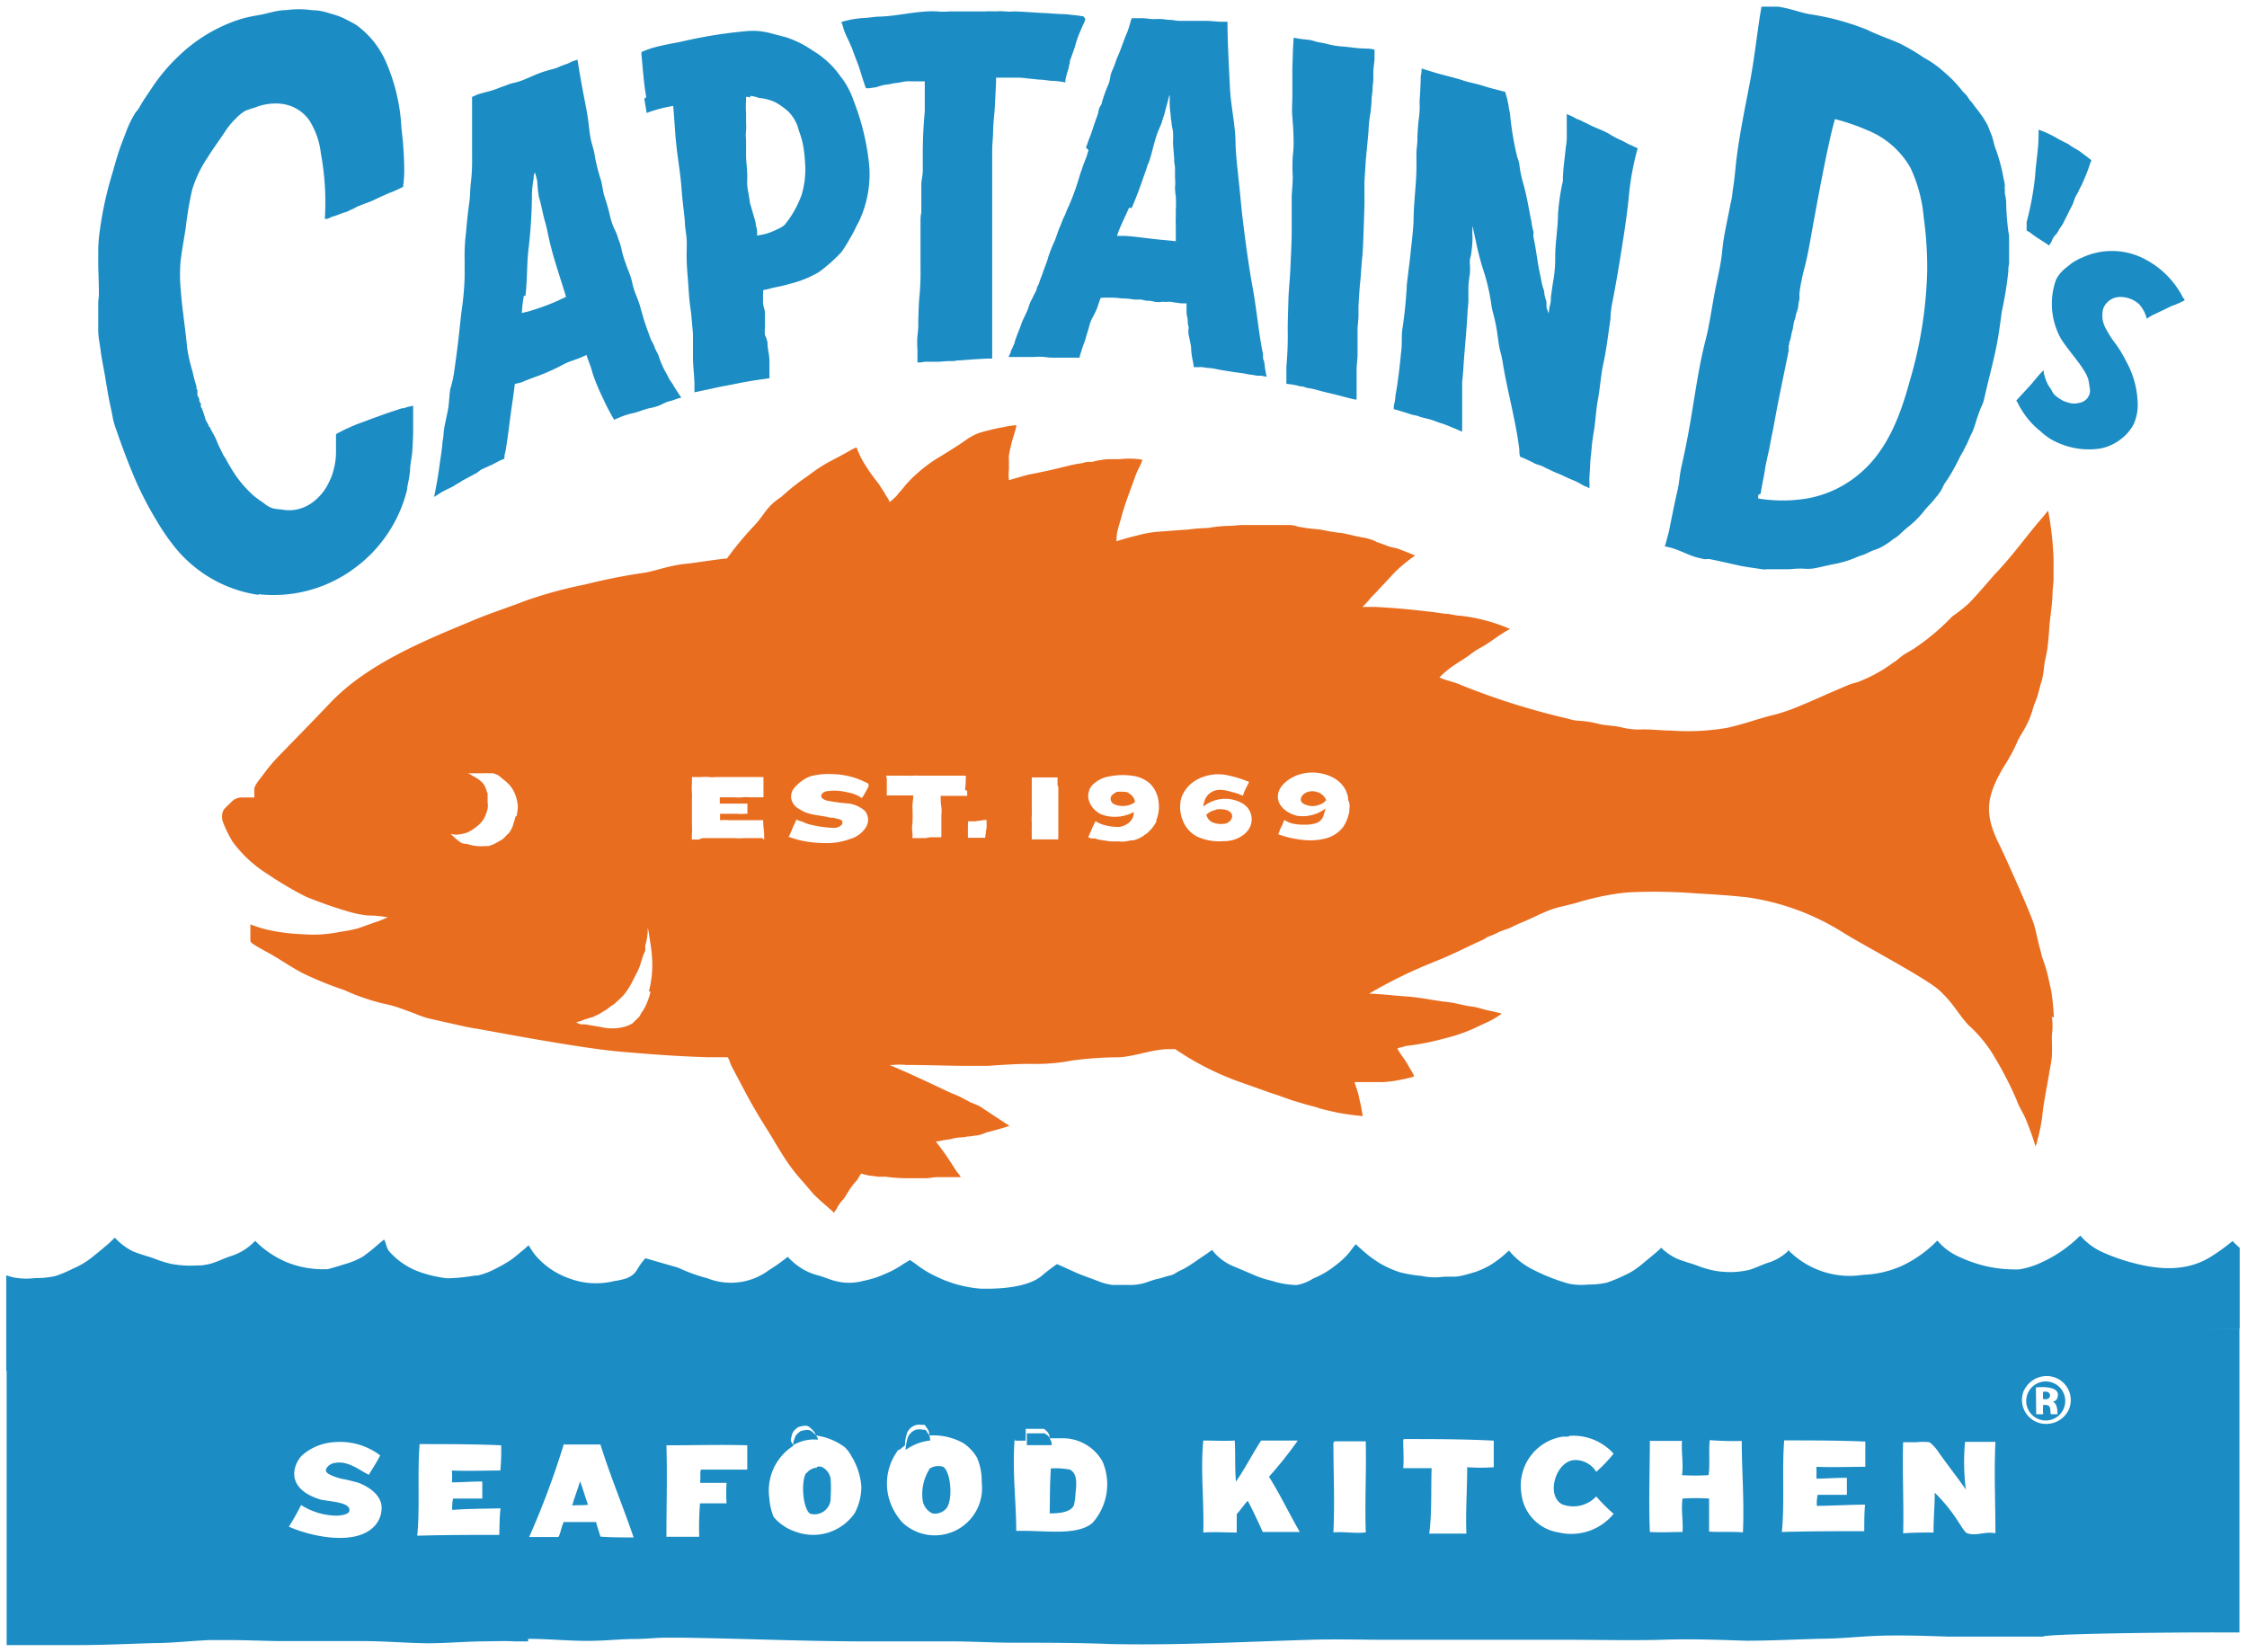 <svg id="Layer_1" data-name="Layer 1" xmlns="http://www.w3.org/2000/svg" xmlns:xlink="http://www.w3.org/1999/xlink" viewBox="0 0 169.26 124.42"><defs><style>.cls-1{fill:none;}.cls-2{fill:#e86d1f;}.cls-3{fill:#1b8cc4;}.cls-4{clip-path:url(#clip-path);}</style><clipPath id="clip-path"><polygon class="cls-1" points="7.4 0.5 7.4 116.25 164.55 119.41 164.55 0.5 7.4 0.5"/></clipPath></defs><title>Captain D&amp;apos;s Seafood Kitchen</title><path class="cls-2" d="M154.71,76.67a14.91,14.91,0,0,0-.14-1.64c-.06-.54-.19-.94-.28-1.41a11,11,0,0,0-.44-1.46c-.08-.23-.12-.48-.19-.72-.14-.46-.31-1.4-.46-1.85-.33-1-2.12-5-2.58-5.93-1.11-2.23-1.12-3.54.38-6a12.23,12.23,0,0,0,1-1.88c.14-.3.54-.89.73-1.32a5.5,5.5,0,0,0,.38-1c.11-.41.3-.77.41-1.18s.19-.74.31-1.11A8.81,8.81,0,0,0,154,50c.08-.43.19-.84.24-1.27s.09-.87.12-1.3c.05-.89.22-1.75.25-2.64,0-.42.08-.84.08-1.26V42.18a23.94,23.94,0,0,0-.41-3.71c-.07.07-.4.49-.46.55-1.21,1.39-2.14,2.75-3.49,4.17-.46.49-.9,1.07-2,2.24a12.13,12.13,0,0,1-1.27,1,17,17,0,0,1-2.95,2.47l-.68.4c-.29.19-.53.46-.84.63a11,11,0,0,1-2.74,1.48,4,4,0,0,0-.65.2l-1.26.54c-.73.32-1.45.65-2.19.95a14.47,14.47,0,0,1-2.09.74c-1.08.25-2.13.65-3.21.9l-.26.07a17.43,17.43,0,0,1-4.33.22c-.75,0-1.5-.11-2.25-.08a5.52,5.52,0,0,1-1.47-.16c-.52-.13-1.07-.13-1.59-.23a8.09,8.09,0,0,0-1.64-.27,2.8,2.8,0,0,1-.78-.15,54.19,54.19,0,0,1-8.08-2.54c-.52-.24-1.1-.33-1.62-.57a6.86,6.86,0,0,1,.9-.78c.45-.32.93-.59,1.38-.92a5.7,5.7,0,0,1,.87-.57c.76-.42,1.42-1,2.17-1.38a13,13,0,0,0-3.76-1c-.34,0-.64-.12-1-.14s-.74-.1-1-.13c-1.53-.18-2.79-.31-4.36-.39h-1a7.41,7.41,0,0,0,.54-.58c.16-.21.37-.39.55-.59l1.38-1.48a12.16,12.16,0,0,1,1.5-1.23l-1.14-.45a2.76,2.76,0,0,0-.55-.15,2.8,2.8,0,0,1-.53-.17l-.58-.21c-.09,0-.18-.09-.28-.13l-.25-.09a3.67,3.67,0,0,0-.64-.16c-.49-.07-1.19-.28-1.6-.33a13.15,13.15,0,0,1-1.31-.21c-.44-.1-1-.1-1.41-.18L98,39.71a2.38,2.38,0,0,1-.39-.09,1.94,1.94,0,0,0-.44-.07h-3.6c-.34,0-.69.07-1,.06a10.49,10.49,0,0,0-1.57.16,14.38,14.38,0,0,0-1.6.13c-.2,0-2.07.15-2.27.16a8.69,8.69,0,0,0-1.48.28c-.52.12-1,.26-1.55.43a3.72,3.72,0,0,1,.07-.75c.09-.37.21-.74.31-1.11.27-1,.65-1.94,1-2.92.18-.57.38-.79.58-1.35l-.25-.05a6.46,6.46,0,0,0-1.47,0h-.65a3.29,3.29,0,0,0-.79.07,3.67,3.67,0,0,0-.61.13H82c-.23,0-.45.11-.68.13a5.6,5.6,0,0,0-.68.13L79,35.44l-1,.21a8.68,8.68,0,0,0-1,.23l-1,.29a4,4,0,0,1,0-.84v-.57a4,4,0,0,1,0-.46,11.26,11.26,0,0,1,.39-1.58c.06-.2.14-.48.18-.69a6.08,6.08,0,0,0-1,.15,10.22,10.22,0,0,0-1.14.25,6.51,6.51,0,0,0-.8.23,5.08,5.08,0,0,0-.71.37c-.46.33-.73.51-1.21.81l-.85.53a10.19,10.19,0,0,0-1.69,1.22,8.72,8.72,0,0,0-1,1c-.09.12-.27.34-.43.51s-.15.21-.25.3-.25.24-.47.42h0a2.39,2.39,0,0,0-.12-.24c-.08-.14-.18-.26-.25-.41s-.25-.38-.36-.57-.34-.44-.49-.66a11.7,11.7,0,0,1-.68-1,6.3,6.3,0,0,1-.42-.8l-.19-.44a4.88,4.88,0,0,0-.67.35c-.55.31-.91.48-1.51.81a12.45,12.45,0,0,0-1.49,1,17.17,17.17,0,0,0-2,1.58c-1.22.8-1.22,1.36-2.22,2.36a24.78,24.78,0,0,0-1.86,2.27c-.34,0-2.63.36-3,.39-1.31.11-2.47.58-3.27.69a44.48,44.48,0,0,0-4.43.88,33,33,0,0,0-4.44,1.21c-1.42.55-2.86,1-4.26,1.61-3.51,1.45-7.74,3.21-10.46,6.07-1.28,1.35-2.57,2.66-3.87,4a12.19,12.19,0,0,0-1.12,1.32c-.17.23-.36.46-.53.7a2.43,2.43,0,0,0-.15.25,1,1,0,0,0-.07.2.81.81,0,0,0,0,.16,1.4,1.4,0,0,0,0,.25v.27h-1.1a2.18,2.18,0,0,0-.44.17c-.08.05-.57.54-.67.64a.74.74,0,0,0-.21.45,1.8,1.8,0,0,0,0,.41,1.58,1.58,0,0,0,.07.22,9.09,9.09,0,0,0,.71,1.44,9.46,9.46,0,0,0,2.62,2.43,25.75,25.75,0,0,0,2.92,1.72,32.75,32.75,0,0,0,3.16,1.11,8.63,8.63,0,0,0,1.48.3,8.35,8.35,0,0,1,1.4.12h.13a6.42,6.42,0,0,1-1,.4L27,69.92a10.57,10.57,0,0,1-1.37.27,9.72,9.72,0,0,1-2.84.18A14.27,14.27,0,0,1,20,70a10.11,10.11,0,0,1-1.14-.37V70a.7.7,0,0,0,0,.1v.38a.64.64,0,0,0,0,.1.5.5,0,0,0,0,.08v.06l0,.18a.64.64,0,0,0,.24.23l.23.15.6.34c1,.52,1.87,1.16,2.84,1.67a25.24,25.24,0,0,0,3.14,1.28,16.39,16.39,0,0,0,2.85,1c.3.06.59.13.88.21.53.16,1,.35,1.57.55a6.85,6.85,0,0,0,1.19.41l2.58.58c.48.1,1,.18,1.45.26s7.1,1.34,10.09,1.62c1.13.1,2.27.19,3.41.27s2.27.13,3.41.17h1.47a1.12,1.12,0,0,1,.11.19s.17.46.18.47l.79,1.49c.57,1.1,1.12,2.06,1.85,3.22.57.9.87,1.47,1.37,2.23a12.91,12.91,0,0,0,1.27,1.66c.29.33.76.9,1,1.15.76.73,1.34,1.16,1.43,1.31l.22-.32a2.65,2.65,0,0,1,.34-.53,2.8,2.8,0,0,0,.33-.42,8,8,0,0,1,.5-.77c.14-.22.32-.34.43-.54a3.81,3.81,0,0,1,.24-.38,5.34,5.34,0,0,0,.61.15l.71.09h.53a12.1,12.1,0,0,0,1.37.11h1.64c.3,0,.6-.08.9-.08h1.75l-.15-.22a3.93,3.93,0,0,1-.34-.47,21.91,21.91,0,0,0-1.4-2,1.81,1.81,0,0,0,.44-.06c.24-.06.47-.07.71-.12a3.13,3.13,0,0,1,.68-.12,2.88,2.88,0,0,0,.55-.07c.25,0,.48-.07.74-.08a3.14,3.14,0,0,0,.68-.22l.9-.24.86-.26c-.12-.07-1.69-1.1-2.22-1.46a7.37,7.37,0,0,0-.7-.3c-.23-.13-.45-.23-.67-.36a8.41,8.41,0,0,0-.8-.35C69.79,81.47,68.85,81,67,80.22h.27a5,5,0,0,1,1,0c1.62,0,3.2.07,4.82.07h1.24c1.12-.07,2.26-.16,3.38-.15a14.45,14.45,0,0,0,3.08-.26,28.13,28.13,0,0,1,3.56-.24c1.2-.09,2.33-.55,3.53-.61h.65l.24.16a21.19,21.19,0,0,0,4.62,2.31l1.22.43.92.33c.33.12.7.22,1,.34l.88.31.75.22c.19.07,1,.26,1.16.33s1.05.27,1.43.35a18.2,18.2,0,0,0,1.9.26s-.06-.4-.14-.79-.12-.49-.16-.74a7.58,7.58,0,0,0-.24-.77.89.89,0,0,0-.09-.26h2.17a8.91,8.91,0,0,0,1.13-.14c.36-.07.63-.12,1-.22l.21-.07a4.1,4.1,0,0,0-.32-.59,7.29,7.29,0,0,0-.58-.92,4.39,4.39,0,0,1-.37-.59l.14-.06a3.07,3.07,0,0,0,.5-.13,18.67,18.67,0,0,0,2.73-.52l.54-.14a12.32,12.32,0,0,0,1.94-.7l.55-.26c.17-.09.32-.13.47-.22a6.11,6.11,0,0,0,1-.6s-.72-.18-1.08-.25-.75-.23-1.18-.28c-.63-.08-1.21-.27-1.84-.34-1.16-.13-2-.35-3.21-.43-.9-.06-1.79-.18-2.69-.2a35.6,35.6,0,0,1,4.18-2.1l1.14-.47c1.11-.45,2.16-1,3.23-1.48.15-.07.28-.17.42-.24a5.89,5.89,0,0,0,.71-.3c.22-.14.71-.25,1.05-.42s.66-.31,1-.45c.62-.27,1.22-.58,1.86-.83s1.47-.38,2.19-.6a20.58,20.58,0,0,1,2.48-.58,13.88,13.88,0,0,1,1.43-.17,41.76,41.76,0,0,1,5,.09c1.26.07,2.52.15,3.77.29a18.34,18.34,0,0,1,7.12,2.58c1.59,1,5.65,3.12,7.15,4.24a4.69,4.69,0,0,1,.54.5c.71.69,1.2,1.57,1.86,2.29a10.13,10.13,0,0,1,2,2.45,27.52,27.52,0,0,1,1.63,3.17c.19.57.52,1,.75,1.59s.43,1.09.59,1.63a2.69,2.69,0,0,0,.11.31,3.51,3.51,0,0,0,.16-.58,12.1,12.1,0,0,0,.35-1.8c.1-1,.34-2.06.5-3.08.07-.45.18-.89.21-1.35s0-.95,0-1.42c0-.26.06-.52.05-.78a3.84,3.84,0,0,0-.06-.76M38.84,61.48a3.32,3.32,0,0,1-.13.45l-.09.31a3.36,3.36,0,0,1-.23.44c-.08.12-.21.2-.3.31a1.47,1.47,0,0,1-.28.26l-.32.18-.16.09a2.23,2.23,0,0,1-.55.21h-.23a3.26,3.26,0,0,1-1.4-.17h-.2a1.06,1.06,0,0,1-.23-.09,4.3,4.3,0,0,1-.77-.67,1.3,1.3,0,0,0,.51.07,4.7,4.7,0,0,0,.52-.09,1.87,1.87,0,0,0,.49-.21,3.44,3.44,0,0,0,.44-.31,2.46,2.46,0,0,0,.3-.27,1.83,1.83,0,0,0,.39-.65,2.4,2.4,0,0,0,.13-.42,1.4,1.4,0,0,0,0-.48v-.18a2.69,2.69,0,0,0,0-.28v-.19c0-.07-.06-.14-.08-.22a1.83,1.83,0,0,0-.11-.31,1.27,1.27,0,0,0-.35-.44L36,58.67l-.2-.12-.24-.13a1.1,1.1,0,0,0-.31-.17h1.18a1.88,1.88,0,0,1,.39,0h.34l.28.1.12.07.38.31.26.22a2.7,2.7,0,0,1,.25.27,2.16,2.16,0,0,1,.22.33,2.78,2.78,0,0,1,.28.79,1.84,1.84,0,0,1,.05.56,5,5,0,0,1-.09.59M49,74.69a4.36,4.36,0,0,1-.26.83,3.4,3.4,0,0,1-.35.67c-.12.14-.16.33-.3.46l-.44.43a2.28,2.28,0,0,1-.68.28,3.59,3.59,0,0,1-1.72,0l-1.18-.2h-.29a1.29,1.29,0,0,1-.39-.16l.27-.06.22-.08a2.23,2.23,0,0,1,.45-.15l.17-.07h.1c.17-.1.36-.16.54-.26l.37-.23a1.56,1.56,0,0,0,.31-.2,2.39,2.39,0,0,1,.39-.28,1.51,1.51,0,0,0,.21-.18l.21-.19a4.23,4.23,0,0,0,.39-.4,5.36,5.36,0,0,0,.63-1c.09-.17.18-.33.26-.51a3.93,3.93,0,0,0,.33-.75,3.2,3.2,0,0,1,.12-.39,3.75,3.75,0,0,1,.14-.41,2.35,2.35,0,0,0,.1-.22,1.78,1.78,0,0,0,0-.38,3.84,3.84,0,0,0,.14-.62l.05-.38v-.38c.1.42.15.88.22,1.31a10.74,10.74,0,0,1,.12,1.26,7.83,7.83,0,0,1-.25,2.24m8.53-11.54H56.08a5.2,5.2,0,0,1-.83,0H52.93l-.31.11h-.5a2.26,2.26,0,0,1,0-.42,4.45,4.45,0,0,0,0-.63v-.74a1.16,1.16,0,0,0,0-.15V60.16a3,3,0,0,0,0-.44,5.08,5.08,0,0,1,0-.71v-.48h.76a2.35,2.35,0,0,1,.5,0,2.15,2.15,0,0,0,.53,0h3.6v1.53h-1a3,3,0,0,0-.6,0,3.27,3.27,0,0,1-.6,0H54.22v.47H56.3v.77h-.22a2.75,2.75,0,0,1-.56,0H54.24v.48h.12a2.48,2.48,0,0,1,.5,0h2.63v.15c0,.35.08.7.07,1.06v.26m7.89-4.08A6.62,6.62,0,0,1,65,60l-.08.12a2.5,2.5,0,0,0-.4-.23,2.67,2.67,0,0,0-.72-.21,3.72,3.72,0,0,0-1.49-.08c-.16,0-.43.14-.45.34s.27.32.43.37a16.25,16.25,0,0,0,1.67.22,2.38,2.38,0,0,1,1.19.55,1.07,1.07,0,0,1,0,1.35,2.06,2.06,0,0,1-1.13.77,4.93,4.93,0,0,1-1.43.3,9.07,9.07,0,0,1-1.72-.09,6.93,6.93,0,0,1-1.41-.36H59.4a5.39,5.39,0,0,0,.27-.59c.09-.25.23-.48.32-.73h0c.18.11.41.13.6.23a1.49,1.49,0,0,0,.36.13,8.33,8.33,0,0,0,1.82.27.81.81,0,0,0,.62-.22.25.25,0,0,0,0-.35l0,0a1,1,0,0,0-.32-.12c-.1,0-.18-.06-.29-.07a1.72,1.72,0,0,1-.51-.07c-.44-.09-.86-.12-1.3-.24a2.41,2.41,0,0,1-.73-.33,1.15,1.15,0,0,1-.62-.72,1,1,0,0,1,.23-.91,3.12,3.12,0,0,1,.89-.72,1.91,1.91,0,0,1,.44-.17,5.72,5.72,0,0,1,1.73-.12,5.8,5.8,0,0,1,1.5.28,6.7,6.7,0,0,1,1,.43v.08m7.45.48a3,3,0,0,0,0,.36h-2a4.85,4.85,0,0,0,.05.85,2.31,2.31,0,0,1,0,.59v1.68h-.63a1.49,1.49,0,0,0-.51.06H68.73a2.32,2.32,0,0,0,0-.4,2.18,2.18,0,0,1,0-.68,11.22,11.22,0,0,0,0-1.27c0-.29.06-.57.07-.86h-2V58.85a.89.89,0,0,0-.06-.42h1.77a1.21,1.21,0,0,0,.27,0,1.35,1.35,0,0,1,.35,0h3.62a6.17,6.17,0,0,1-.06,1.05m1.59,3c0,.21-.05.42-.07.63H72.91v-.88a2.21,2.21,0,0,0,0-.36h.51l.79-.11h.1a6.4,6.4,0,0,1,0,.72m5.41-3.24V63a1.33,1.33,0,0,0,0,.23h-2v-.54a1.54,1.54,0,0,1,0-.24V62a4.09,4.09,0,0,1,0-.57,3,3,0,0,0,0-.37v-2.5h1.95a4.39,4.39,0,0,0,0,.64m7.47,2.62a3,3,0,0,1-.8,1,.63.63,0,0,0-.21.15l-.18.1a2,2,0,0,1-.37.17l-.2.06h-.17l-.41.08a2.22,2.22,0,0,1-.54,0h-.55a4.36,4.36,0,0,1-.51-.07,3.79,3.79,0,0,1-.73-.15h-.25L82,63.09A.7.7,0,0,1,82,63a.12.12,0,0,1,.07-.1.46.46,0,0,1,0-.08,2,2,0,0,0,.2-.45l.25-.51h0l.11.06a2.38,2.38,0,0,0,.39.18,4.11,4.11,0,0,0,1.28.19A1.48,1.48,0,0,0,85,62a1,1,0,0,0,.4-.69,1.31,1.31,0,0,0,0-.14,3,3,0,0,1-2.35.21,1.75,1.75,0,0,1-1-1,1.23,1.23,0,0,1,.22-1.23,2.32,2.32,0,0,1,1.32-.67,5,5,0,0,1,1.66-.05,2.48,2.48,0,0,1,1.36.58,2.27,2.27,0,0,1,.66,1.35,2.72,2.72,0,0,1-.2,1.49m6.74.92a2.38,2.38,0,0,1-1.63.59,4,4,0,0,1-2-.34,2.26,2.26,0,0,1-1.09-1.24A2.59,2.59,0,0,1,89,60.06a2.53,2.53,0,0,1,1.32-1.41,3.34,3.34,0,0,1,2-.28,8.88,8.88,0,0,1,1.77.53l-.09.19c-.07.12-.12.24-.19.37a2.35,2.35,0,0,0-.13.32l-.06.16-.33-.14-.23-.07c-.71-.19-1.39-.45-2,.08a1.26,1.26,0,0,0-.36.64,1.16,1.16,0,0,0-.06.31,2.61,2.61,0,0,1,2.9-.27,1.38,1.38,0,0,1,.29,2.25M101.66,61a3.15,3.15,0,0,1-.48,1.29,2.47,2.47,0,0,1-1.26.85,4.61,4.61,0,0,1-1.64.14,7.63,7.63,0,0,1-2-.44,1.12,1.12,0,0,0,.09-.2,1.21,1.21,0,0,1,.11-.28l.15-.3a.89.89,0,0,1,.12-.29h0a2.26,2.26,0,0,0,.58.26,4,4,0,0,0,1,.09,2.42,2.42,0,0,0,.9-.15.87.87,0,0,0,.48-.59,3.3,3.3,0,0,0,.14-.48,2.84,2.84,0,0,1-2.15.55c-.71-.17-1.5-.72-1.44-1.53s1-1.43,1.75-1.62a3.39,3.39,0,0,1,2.42.28,2.23,2.23,0,0,1,.87.82,2.08,2.08,0,0,1,.16.35,3.14,3.14,0,0,1,.09.33.55.55,0,0,0,.07.33,1.27,1.27,0,0,1,0,.65"/><path class="cls-2" d="M91.62,61a1.47,1.47,0,0,0-.65.28l-.1.09a.84.84,0,0,0,.39.54,1.63,1.63,0,0,0,.47.14,1.5,1.5,0,0,0,.48,0c.32,0,.72-.37.57-.73s-.81-.4-1.16-.35"/><path class="cls-2" d="M99.35,59.72a1.11,1.11,0,0,0-1,0c-.27.15-.52.49-.25.76a1.34,1.34,0,0,0,1.22.16,1.19,1.19,0,0,0,.58-.37,1.12,1.12,0,0,0-.58-.58"/><path class="cls-2" d="M85,59.71a1.19,1.19,0,0,0-.45-.07h-.36a.47.47,0,0,0-.22.1c-.15.1-.29.19-.31.39a.47.47,0,0,0,.29.46,1.64,1.64,0,0,0,1.25,0,1.06,1.06,0,0,0,.3-.19.9.9,0,0,0-.5-.66"/><path class="cls-3" d="M48.53,7.44c.06.36.13.72.18,1.07a10.32,10.32,0,0,1,2-.53c.1,1.08.14,2.17.27,3.25s.29,2,.36,3c.06.82.17,1.63.25,2.45,0,.44.1.87.13,1.31s0,.84,0,1.26c0,.7.07,1.4.12,2.1s.07,1.2.16,1.8.14,1.35.2,2v1.76c0,.65.09,1.29.11,1.94v.7l1.46-.31c.45-.11.9-.18,1.36-.27.71-.15,1.43-.28,2.14-.38l.69-.1V28a1.49,1.49,0,0,1,0-.21v-.62a5.16,5.16,0,0,0-.06-.6,4.49,4.49,0,0,1-.09-.79,2.61,2.61,0,0,0-.19-.55,2.41,2.41,0,0,1,0-.52,3.11,3.11,0,0,0,0-.43v-.54a1.51,1.51,0,0,0-.05-.48,2.35,2.35,0,0,1-.09-.41,1.2,1.2,0,0,1,0-.27,3.23,3.23,0,0,1,0-.42,1.7,1.7,0,0,0,0-.3l.6-.14c.44-.12.89-.17,1.33-.32a8.22,8.22,0,0,0,2.27-.9A11.93,11.93,0,0,0,63.37,19,8.54,8.54,0,0,0,64,18a8.94,8.94,0,0,0,.53-1,4.39,4.39,0,0,0,.27-.53,8.35,8.35,0,0,0,.7-3.18,7.67,7.67,0,0,0-.05-1.07,18.24,18.24,0,0,0-1.14-4.61,6.1,6.1,0,0,0-.89-1.72c-.13-.16-.24-.32-.37-.49a6.87,6.87,0,0,0-1.83-1.59,7.77,7.77,0,0,0-2-1L58,2.49a5.19,5.19,0,0,0-1.71-.15,35.2,35.2,0,0,0-4.93.79c-.74.15-1.49.27-2.21.48a7.56,7.56,0,0,0-.83.31v.22c.11,1.06.17,2.13.36,3.18m7.82-.1a2.8,2.8,0,0,1,.68.16,3.64,3.64,0,0,1,1.26.34,6.16,6.16,0,0,1,.92.66,3,3,0,0,1,.76,1.25c.06.25.16.48.23.72a6,6,0,0,1,.19.87c.05.33.08.67.1,1a6.66,6.66,0,0,1-.26,2.47,7.69,7.69,0,0,1-1.26,2.23,1.49,1.49,0,0,1-.4.27l-.29.14a4.36,4.36,0,0,1-1.41.41A1.66,1.66,0,0,0,57,17.2a2.15,2.15,0,0,1-.09-.47l-.43-1.49c0-.19-.17-1-.19-1.24s0-.61,0-.71c0-.48-.07-1-.09-1.43V10.53a2.57,2.57,0,0,1,0-.68,4.94,4.94,0,0,0,0-.64v-.7a5.63,5.63,0,0,1,0-.92V7.33c0-.08.23,0,.34,0"/><path class="cls-3" d="M64.14,3.52c.21.64.5,1.28.69,1.92.13.41.25.82.4,1.21h.21L66,6.57a6,6,0,0,1,.64-.18,5,5,0,0,0,.74-.13c.29,0,.61-.11.9-.13a4.33,4.33,0,0,1,.51,0h.87V8.41a33.39,33.39,0,0,0-.15,3.38v1.07c0,.35-.09.62-.11,1V16a3,3,0,0,0-.06.49v3.72a18.53,18.53,0,0,1-.07,2c-.07.67-.08,1.36-.1,2a6.7,6.7,0,0,1-.06,1.09,5.55,5.55,0,0,0,0,1v1h0a1.91,1.91,0,0,0,.53-.05h1c.18,0,.63-.06,1-.05s.37-.06.57-.05l1.24-.09.9-.05h.39V11.33c0-.5.07-1,.07-1.51s.09-1.14.12-1.65.07-1.31.1-2V5.85h1.44a5.22,5.22,0,0,1,.94.06l.9.09c.34,0,.68.09,1,.09a5.77,5.77,0,0,1,.94.12.59.59,0,0,0,0-.15,5.85,5.85,0,0,1,.24-.9,2,2,0,0,1,.1-.42c0-.1,0-.22.07-.33.1-.3.21-.58.31-.88a7.45,7.45,0,0,1,.33-1c.1-.22.18-.44.29-.66a3.41,3.41,0,0,0,.17-.44l-.14-.19a8.4,8.4,0,0,0-.92-.12,5.13,5.13,0,0,0-.76-.06c-.19,0-1-.07-1.17-.07s-2-.13-2.37-.13a4,4,0,0,1-.69,0,4.61,4.61,0,0,0-.78,0,5.72,5.72,0,0,0-.74,0H71.52a4.87,4.87,0,0,1-.91,0c-1.4-.08-2.9.34-4.31.39-.39,0-.76.08-1.15.1a7.6,7.6,0,0,0-1.21.16l-.56.14a3.21,3.21,0,0,1,.13.4c.13.51.44,1,.61,1.47"/><g class="cls-4"><path class="cls-3" d="M153.88,18.18a5.57,5.57,0,0,1,.49.33v-.07a1,1,0,0,0,.2-.33,1.14,1.14,0,0,1,.26-.41,1.36,1.36,0,0,0,.24-.34c.1-.2.25-.35.35-.56l.42-.84c.14-.29.19-.36.27-.53s.13-.38.21-.56.19-.32.26-.49.18-.35.26-.52c.19-.44.38-.87.53-1.32a4.7,4.7,0,0,1,.17-.47l-.33-.26-.59-.44L156,11c-.21-.14-.14-.13-.25-.17l-.34-.17c-.27-.13-.52-.29-.79-.43a7.77,7.77,0,0,0-.86-.39l-.2-.07v.38c0,1.08-.19,2-.26,3.09a21.82,21.82,0,0,1-.64,3.49v.64a2,2,0,0,1,.42.27c.11.1.81.55.87.58"/><path class="cls-3" d="M19.48,44.76a10.23,10.23,0,0,0,7.2-1.94,10.41,10.41,0,0,0,4-6,1.37,1.37,0,0,0,0-.15,10.42,10.42,0,0,0,.21-1.22c0-.47.12-.93.16-1.4s.05-.9.07-1.34V30.56l-.39.09a2.11,2.11,0,0,0-.3.1h-.14l-1.09.36-1.06.38-.9.34a8.34,8.34,0,0,0-1,.41,4.37,4.37,0,0,0-.49.23,2.3,2.3,0,0,1-.25.12l-.19.12v1.44a5.1,5.1,0,0,1-.18,1.23,3.77,3.77,0,0,1-.33.9,3.93,3.93,0,0,1-1.31,1.6,3,3,0,0,1-.78.4,2.88,2.88,0,0,1-1.5.1,4.22,4.22,0,0,1-.62-.08A1.7,1.7,0,0,1,20,38a4.81,4.81,0,0,0-.48-.34c-.16-.13-.33-.24-.48-.38a8.66,8.66,0,0,1-1.32-1.52A12.36,12.36,0,0,1,17,34.55c-.06-.1-.13-.18-.18-.28l-.31-.63c-.11-.22-.18-.43-.28-.65s-.28-.49-.39-.74l-.07-.13h-.06a.46.46,0,0,1,0-.1c-.07-.12-.14-.24-.2-.36s-.16-.56-.28-.83c0-.06-.06-.11-.09-.17s0-.15,0-.22a.91.91,0,0,0-.1-.17c-.06-.11,0-.18-.06-.29a.75.75,0,0,1-.11-.22v-.34c0-.05,0-.07-.06-.12s0-.09,0-.13a2.8,2.8,0,0,0-.11-.38c-.07-.27-.14-.54-.2-.82a12.36,12.36,0,0,1-.4-1.73c-.13-1.5-.39-3-.49-4.47a11.4,11.4,0,0,1,0-2.16c.1-.84.27-1.68.39-2.52a25.4,25.4,0,0,1,.47-2.78,9,9,0,0,1,1.13-2.39c.46-.74,1-1.46,1.46-2.17a5.6,5.6,0,0,1,.7-.82,3.26,3.26,0,0,1,.71-.58,6.82,6.82,0,0,1,.74-.25,4.1,4.1,0,0,1,2-.28,3,3,0,0,1,2.08,1.23,5.89,5.89,0,0,1,.88,2.5,20.31,20.31,0,0,1,.3,4.94h.15a1.19,1.19,0,0,0,.35-.15,5.71,5.71,0,0,0,.6-.2,4.51,4.51,0,0,1,.5-.17c.15-.05.3-.15.46-.21s.26-.14.39-.2l.55-.22A5.78,5.78,0,0,0,28.3,15l.45-.21.54-.24.24-.09.24-.1.59-.28a8.59,8.59,0,0,0,.09-1.21,25.62,25.62,0,0,0-.21-3.18A14.12,14.12,0,0,0,29,4.5a6.8,6.8,0,0,0-2.15-2.61c-.34-.21-.71-.39-1.07-.57A8,8,0,0,0,24.82,1a4.61,4.61,0,0,0-1-.22c-.38,0-.75-.08-1.13-.08a6.82,6.82,0,0,0-1.11.06c-.76,0-1.48.29-2.23.4a11.25,11.25,0,0,0-1.23.28,11.87,11.87,0,0,0-4.67,2.79,13.48,13.48,0,0,0-1.28,1.39c-.4.49-.73,1-1.09,1.54-.16.23-.31.46-.45.7s-.14.25-.22.37a2.92,2.92,0,0,1-.19.23A7.85,7.85,0,0,0,9.51,9.9l-.32.84c-.3.77-.51,1.57-.74,2.36a26.91,26.91,0,0,0-1,4.83c-.13,1.41,0,2.82,0,4.23a6,6,0,0,1-.06.63,4.63,4.63,0,0,0,0,.73c0,.2-.07.4-.06.6a3.75,3.75,0,0,0,.07.78c0,.5.12,1,.18,1.51.1.74.26,1.47.38,2.21s.21,1.29.35,1.93c.07.32.14.64.2,1a5.8,5.8,0,0,0,.23.77c.41,1.2.85,2.38,1.34,3.55a26,26,0,0,0,1.73,3.37A16.06,16.06,0,0,0,13,41a9.93,9.93,0,0,0,6.47,3.81"/></g><path class="cls-3" d="M34.22,36.57l.4-.23c.11-.06.2-.14.31-.19l.93-.5c.17-.09.29-.23.46-.31l.5-.23c.3-.12.59-.29.89-.44.1-.05.19-.07.28-.11H38a1.19,1.19,0,0,1,.07-.51c.22-1.3.35-2.61.55-3.91.06-.41.11-.82.16-1.22a5,5,0,0,0,.53-.13c.52-.23,1.07-.41,1.6-.62a16.5,16.5,0,0,0,1.59-.75c.44-.23.92-.33,1.36-.54l.32-.14c.14.46.35.91.46,1.38A15.68,15.68,0,0,0,45.42,30a16.42,16.42,0,0,0,.84,1.62l.41-.18a6.15,6.15,0,0,1,1.11-.34c.39-.1.75-.27,1.14-.35a4.94,4.94,0,0,0,.65-.17c.21-.08.41-.19.62-.28a3.32,3.32,0,0,1,.45-.13l.44-.16.24-.05-.06-.09-.37-.57c-.12-.19-.24-.41-.38-.6s-.23-.45-.37-.67a6.06,6.06,0,0,1-.52-1.21c-.09-.24-.23-.42-.31-.67s-.21-.41-.3-.63c-.15-.41-.3-.82-.44-1.23-.08-.24-.13-.45-.2-.68s-.1-.36-.16-.55c-.13-.48-.36-.93-.5-1.41-.08-.28-.12-.54-.21-.82s-.25-.62-.35-.94a8.25,8.25,0,0,1-.35-1.19,3.86,3.86,0,0,0-.22-.68,3.39,3.39,0,0,0-.22-.61,5.07,5.07,0,0,1-.43-1.23,13.9,13.9,0,0,0-.39-1.36c-.14-.43-.16-.9-.3-1.34a13.08,13.08,0,0,1-.44-1.77c-.06-.42-.21-.82-.3-1.23s-.15-1.13-.23-1.66-.24-1.3-.37-2-.28-1.55-.4-2.32l-.29.09c-.19.06-.36.18-.55.24A4,4,0,0,0,42.2,5a3.23,3.23,0,0,1-.58.21,9.09,9.09,0,0,0-1.26.41c-.43.18-.86.39-1.3.53-.25.08-.51.11-.76.21l-.65.24a6.65,6.65,0,0,1-.75.26c-.26.07-.64.16-.93.26l-.41.18v4.51a14.09,14.09,0,0,1-.08,1.86c-.08.61-.05,1.05-.13,1.58-.1.73-.18,1.47-.24,2.21A14.42,14.42,0,0,0,35,19.62v1.21a20.86,20.86,0,0,1-.19,2.3c-.11.78-.18,1.58-.27,2.36s-.21,1.7-.36,2.72A6.31,6.31,0,0,1,34,29a.24.24,0,0,1-.06.19c-.11.55-.09,1.1-.19,1.64s-.24,1.08-.32,1.63a6.34,6.34,0,0,1-.1.85c0,.27-.17,1.37-.18,1.44-.11.88-.28,1.88-.45,2.68.16-.09.29-.18.43-.27.38-.25.82-.4,1.2-.64m5.25-14.24c.14-1.1.1-2.32.22-3.42a36.77,36.77,0,0,0,.27-4.21,7.38,7.38,0,0,1,.13-1.2.85.85,0,0,1,.09-.46,5.86,5.86,0,0,1,.18.66,11.13,11.13,0,0,0,.12,1.18c.2.62.28,1.25.47,1.88.12.41.2.84.29,1.25.33,1.5.85,2.93,1.29,4.4l-.75.35a17.74,17.74,0,0,1-1.92.7c-.21.07-.44.11-.66.17a9.44,9.44,0,0,1,.15-1.29"/><path class="cls-3" d="M106,31.12l.4.13a2.33,2.33,0,0,1,.6.16c.2.06.55.13.84.22s.49.19.75.26,1.47.59,1.55.63V28.77c.07-.54.09-1.08.13-1.62.09-1.17.2-2.33.27-3.5,0-.35.07-.69.07-1v-1a7.65,7.65,0,0,1,.11-1,5.34,5.34,0,0,0,0-.8,1.34,1.34,0,0,1,.07-.56,9.06,9.06,0,0,0,.13-1.36,8.07,8.07,0,0,1,0-.91l.26,1.19a21.25,21.25,0,0,0,.66,2.46,15.54,15.54,0,0,1,.52,2.44c.07.36.18.71.26,1.08a11.13,11.13,0,0,1,.19,1.1c.06.36.09.73.18,1.09a8.41,8.41,0,0,1,.2.89c.35,2.21,1,4.41,1.26,6.63a1.49,1.49,0,0,0,.06.51,5.72,5.72,0,0,1,.57.24c.18.09.33.15.5.25a2.54,2.54,0,0,0,.43.15c.2.07.4.19.6.28s.51.25.78.35.76.36,1.15.51.59.33.91.46c.09,0,.18.09.27.14a3.55,3.55,0,0,0,0-.58c0-.41.05-.78.06-1.18s.08-.85.11-1.25.09-.8.19-1.41.14-1.46.27-2.17c.18-.95.23-1.95.44-2.88s.36-2.23.52-3.27a7.48,7.48,0,0,1,.12-1.15c.2-1,.39-2.09.56-3.12.26-1.61.52-3.2.69-4.82a20.68,20.68,0,0,1,.68-3.79l-.47-.22c-.29-.11-.55-.29-.83-.41a5.14,5.14,0,0,1-.71-.37c-.53-.34-1.13-.51-1.68-.8l-.57-.28c-.11-.06-.23-.09-.34-.14s-.26-.15-.4-.21l-.34-.15v1.49a4.62,4.62,0,0,1-.07,1c-.07.74-.2,1.58-.22,2.33a1.32,1.32,0,0,1-.06.48,17.06,17.06,0,0,0-.31,2.24c0,1-.2,2.08-.21,3.12a10.48,10.48,0,0,1-.12,1.76c-.09.46-.14.93-.21,1.4a1.79,1.79,0,0,1-.07.6c-.07.21-.05.4-.1.59a5,5,0,0,1-.16-.48V22.9a.8.8,0,0,0-.06-.37,3.06,3.06,0,0,1-.1-.41q0-.22-.1-.44a8,8,0,0,1-.18-.83c-.24-1-.32-2-.54-3a.73.73,0,0,1,0-.22.5.5,0,0,0,0-.19,4.12,4.12,0,0,1-.15-.73c-.21-1-.35-2-.65-3a8.65,8.65,0,0,1-.27-1.39,2.57,2.57,0,0,0-.14-.45,22.22,22.22,0,0,1-.55-3.24,4.76,4.76,0,0,0-.1-.52c0-.18-.07-.38-.1-.57s-.13-.41-.15-.61l-.67-.18c-.39-.09-.77-.21-1.16-.33s-.92-.21-1.36-.36c-.76-.25-1.56-.41-2.32-.65l-.81-.25a1.85,1.85,0,0,1-.06.57c0,.54-.07,1.79-.09,1.88a6.88,6.88,0,0,1,0,.8c0,.16-.07.65-.08.74s-.09,1-.08,1.3-.06.67-.07,1,0,.69,0,1c0,1.37-.21,2.75-.22,4.11,0,.45-.15,1.86-.22,2.41,0,.23-.29,2.36-.29,2.53a32.94,32.94,0,0,1-.34,3.34c-.07.56,0,1.13-.09,1.7-.1,1-.22,2.17-.42,3.23a3.52,3.52,0,0,1-.13.79v.26l.27.07.81.25"/><g class="cls-4"><path class="cls-3" d="M164.47,22.48a6.66,6.66,0,0,0-3.35-3.17,5.32,5.32,0,0,0-4.25.08,4.9,4.9,0,0,0-.82.44l-.42.34a2.61,2.61,0,0,0-.76.91,5.41,5.41,0,0,0,.35,4.39c.38.62.87,1.18,1.3,1.77a8.19,8.19,0,0,1,.47.68,3.27,3.27,0,0,1,.3.6,4.13,4.13,0,0,1,.11.65,1,1,0,0,1,0,.52,1.84,1.84,0,0,1-.16.3,1,1,0,0,1-.59.35,1.47,1.47,0,0,1-.81,0l-.35-.11a3.32,3.32,0,0,1-.74-.5,1.49,1.49,0,0,1-.23-.37c-.09-.14-.18-.26-.26-.4a3.56,3.56,0,0,1-.31-.9v-.15c0-.05-.18.15-.26.23s-.41.48-.61.72c-.39.45-.81.87-1.2,1.32.13.17.19.36.31.54a6.13,6.13,0,0,0,1.36,1.64,2.59,2.59,0,0,1,.27.23,5,5,0,0,0,.45.35,2.75,2.75,0,0,0,.32.2,5.72,5.72,0,0,0,3.65.64,3.68,3.68,0,0,0,1.78-.92,3.29,3.29,0,0,0,.7-.9,3.57,3.57,0,0,0,.3-1.72,6.83,6.83,0,0,0-.85-3,9.3,9.3,0,0,0-.79-1.32,7.6,7.6,0,0,1-.76-1.18,2,2,0,0,1-.19-1.49,1.36,1.36,0,0,1,1.23-.88,2.12,2.12,0,0,1,1.46.53,2.5,2.5,0,0,1,.59,1.11,3.78,3.78,0,0,1,.71-.4l.5-.24.66-.32a6,6,0,0,0,1-.44l-.07-.14"/><path class="cls-3" d="M125.62,40.4c-.08.25-.12.5-.22.75l.3.07c.77.17,1.44.6,2.2.79l.43.1a.69.69,0,0,0,.25,0h.18c.74.15,1.47.32,2.2.48.53.12,1.1.18,1.77.29a1.66,1.66,0,0,0,.39,0h1.69a7.49,7.49,0,0,1,.93-.05,4.38,4.38,0,0,0,.8,0c.56-.09,1.11-.25,1.67-.35a7.75,7.75,0,0,0,1.51-.45,6.37,6.37,0,0,1,.61-.23c.23-.07.53-.25.79-.35a3.24,3.24,0,0,0,.69-.29,6.18,6.18,0,0,0,.64-.42c.19-.17.41-.26.59-.43s.53-.5.77-.68A7.21,7.21,0,0,0,145,38.41c.23-.29.52-.54.75-.85.1-.13.22-.26.32-.4a2.59,2.59,0,0,0,.3-.53c.12-.25.31-.48.45-.71a15.5,15.5,0,0,0,.81-1.49c.08-.17.2-.33.28-.5s.15-.3.23-.45.26-.62.42-.91a8.36,8.36,0,0,0,.34-1c.13-.34.21-.64.35-.93a2.84,2.84,0,0,0,.21-.58c.37-1.71.87-3.36,1.12-5.09.07-.49.15-1,.2-1.46a27.43,27.43,0,0,0,.5-3.06v-.23c0-.08.06-.3.06-.45v-2a2.22,2.22,0,0,0-.05-.28,18.64,18.64,0,0,1-.17-2.32,3.54,3.54,0,0,0-.1-.58V14.3a.86.86,0,0,1,0-.28,2,2,0,0,0-.09-.53,13,13,0,0,0-.57-2.19c-.17-.38-.2-.79-.36-1.17s-.19-.51-.31-.75a6.55,6.55,0,0,0-.36-.6c-.06-.1-.15-.19-.21-.29s-.33-.42-.48-.63a3.44,3.44,0,0,0-.27-.33c-.09-.11-.16-.26-.26-.38a3.71,3.71,0,0,1-.31-.32,9.21,9.21,0,0,0-1.34-1.39,7.73,7.73,0,0,0-1.55-1.1,14.76,14.76,0,0,0-1.88-1.1c-.79-.34-1.6-.61-2.39-1a19.1,19.1,0,0,0-4.32-1.17c-.75-.14-1.28-.36-2-.5a7.49,7.49,0,0,0-1.63-.16c0,.1-.08.56-.1.66-.29,1.88-.44,3.37-.8,5.26-.4,2.1-.87,4.31-1.07,6.44q-.08.83-.21,1.65a5,5,0,0,1-.16.94c-.21,1.19-.51,2.34-.62,3.54-.09,1-.35,2-.54,3-.24,1.22-.41,2.54-.72,3.74s-.52,2.38-.72,3.58-.38,2.41-.61,3.61c-.14.76-.3,1.52-.47,2.27s-.16,1.23-.32,1.89c-.22.94-.4,1.88-.59,2.82a4.72,4.72,0,0,1-.13.54m7-3.17c.08-.61.23-1.2.32-1.81s.27-1.24.38-1.86.23-1.13.33-1.7c.32-1.79.71-3.58,1.07-5.37V26a.08.08,0,0,0,.05-.07,1.15,1.15,0,0,1,0-.12,1.51,1.51,0,0,1,.06-.17c.08-.24.09-.49.17-.73s.07-.54.17-.8.07-.33.13-.5.1-.31.14-.46a2.49,2.49,0,0,1,.09-.57,1.31,1.31,0,0,0,0-.33,6.24,6.24,0,0,1,.16-1.07c.08-.52.24-1,.36-1.55.23-1,.38-2,.57-3,.41-2.23.82-4.46,1.33-6.66.08-.34.18-.68.26-1a16.1,16.1,0,0,1,2.47.85,6.53,6.53,0,0,1,3.22,2.82,11,11,0,0,1,1,3.75,27.71,27.71,0,0,1,.26,4,32,32,0,0,1-1.31,8.3c-.73,2.66-1.73,5.39-4,7.17a8.32,8.32,0,0,1-3.75,1.69,11.34,11.34,0,0,1-3.67,0v-.27"/></g><path class="cls-3" d="M82,11.31c-.08.19-.11.39-.19.59-.18.41-.31.84-.46,1.26a18.19,18.19,0,0,1-.85,2.38c-.14.25-.21.53-.34.78s-.21.53-.33.79-.25.71-.39,1.05a10.24,10.24,0,0,0-.48,1.21c-.1.4-.27.76-.4,1.15-.07.21-.15.41-.23.61a1.92,1.92,0,0,1-.09.28,1.4,1.4,0,0,0-.17.43,1.71,1.71,0,0,1-.16.32c-.06.12-.1.23-.17.35a3,3,0,0,0-.27.66c-.15.43-.4.83-.55,1.27s-.37.91-.5,1.37c0,.1-.08.19-.11.29a2.32,2.32,0,0,1-.15.3.81.81,0,0,1-.11.32l-.08.17h1.93a4,4,0,0,1,.77,0,5.4,5.4,0,0,0,1,.05h1.65a1.5,1.5,0,0,1,.06-.26c.08-.22.13-.46.22-.67a5.15,5.15,0,0,0,.23-.71c.06-.21.14-.41.19-.63a3.32,3.32,0,0,1,.26-.72,6.38,6.38,0,0,0,.35-.71c.09-.27.18-.54.28-.8a8.73,8.73,0,0,1,1.27,0,4.47,4.47,0,0,0,.63.05,5.79,5.79,0,0,1,.6.07,4.33,4.33,0,0,0,.51,0l.48.1a1.57,1.57,0,0,1,.56.07,1.73,1.73,0,0,0,.6,0,2.93,2.93,0,0,0,.53,0c.15,0,.28.05.43.06s.34.06.52.06h.34a1.56,1.56,0,0,0,0,.17v.53c0,.18.08.39.09.59a1.44,1.44,0,0,0,.05.44c.05.15,0,.16,0,.25v.29c.06.33.14.66.2,1a5.44,5.44,0,0,0,.14,1.11,3.44,3.44,0,0,1,.06.42h0a5,5,0,0,0,.56,0,2.82,2.82,0,0,1,.42.06,4.5,4.5,0,0,1,.81.11c.54.1,1.08.19,1.62.26a5.23,5.23,0,0,1,.69.12,5.46,5.46,0,0,1,.65.1H95l.42.08h0a6.71,6.71,0,0,1-.18-1.08,2.34,2.34,0,0,0-.1-.29v-.32c-.34-1.67-.48-3.39-.79-5.08s-.55-3.53-.77-5.34c-.09-.81-.16-1.65-.25-2.46-.1-1-.23-2-.26-2.95,0-1.41-.35-2.81-.42-4.22-.08-1.67-.18-3.33-.19-5H92.1c-.41,0-.8-.06-1.21-.07H88.82c-.22,0-.44-.07-.65-.07a4.52,4.52,0,0,1-.58-.06,5.38,5.38,0,0,0-.68,0c-.28,0-.55-.06-.83-.07h-.84a.18.18,0,0,1-.05.15,9.13,9.13,0,0,1-.27.89c-.28.62-.46,1.26-.74,1.88a4.68,4.68,0,0,0-.18.48c-.08.25-.2.48-.29.72s-.09.58-.21.85A10.62,10.62,0,0,0,83,7.73c0,.14-.13.25-.18.38a2.77,2.77,0,0,0-.09.33c0,.11-.16.49-.24.74-.15.42-.27.85-.44,1.26-.09.22-.15.45-.25.67m3.45,4.55c.44-1,.81-2.09,1.17-3.13,0-.12.1-.22.13-.34.25-.72.38-1.49.65-2.21.1-.28.25-.53.33-.82s.18-.52.24-.79.2-.71.28-1.08l.06-.16v.41a5.71,5.71,0,0,0,.06,1,5.36,5.36,0,0,0,.08.69c0,.24.09.47.11.71a6.25,6.25,0,0,1,0,.7c0,.49.09,1,.09,1.47,0,.19.06.37.06.56v.72a3.56,3.56,0,0,1,0,.73,4.78,4.78,0,0,0,.06.68,8.46,8.46,0,0,1,0,1v.51a5.93,5.93,0,0,0,0,.7v1.16c-.6-.07-1.2-.11-1.79-.18s-1.3-.17-2-.22h-.64c.23-.72.61-1.42.9-2.11"/><path class="cls-3" d="M97.52,29a2.56,2.56,0,0,1,.43.11.76.76,0,0,1,.33.05,1.14,1.14,0,0,0,.3.08,4.36,4.36,0,0,1,.71.16c.44.12.88.22,1.33.33s1,.27,1.43.36h.14v-2.3c0-.29.07-.73.07-1.1V24.75c0-.1.07-.73.07-.94v-.66c0-.22.09-1.6.14-2,.06-.6.08-1.23.15-1.82s.15-3.7.16-3.86,0-.71,0-.83v-.89c0-.18.09-1.43.09-1.54s.22-2.26.22-2.42a9,9,0,0,1,.12-1.15,10.46,10.46,0,0,0,.11-1.16c0-.26.07-.51.07-.77s.06-.52.06-.78V5.45c0-.32.06-.63.09-.95V3.74a2.61,2.61,0,0,0-.56-.08c-.73,0-1.18-.11-1.9-.16a6.17,6.17,0,0,1-1.15-.2,4.81,4.81,0,0,0-.65-.12A6.54,6.54,0,0,0,98.61,3a8.83,8.83,0,0,1-1.16-.16c-.06.82-.08,1.63-.1,2.44V7.13c0,.61-.05,1.13,0,1.7s.08,1.06.09,1.59a8.16,8.16,0,0,1-.06,1.34,13.16,13.16,0,0,0,0,1.54c0,.54-.06,1-.08,1.54V17.4c0,.85-.06,1.88-.1,2.82s-.13,1.63-.15,2.45S97,24.1,97,24.82a24.82,24.82,0,0,1-.1,2.77v1.32l.47.06"/><path class="cls-3" d="M168.21,93.45a14.43,14.43,0,0,1-1.54,1.13c-1.87,1.24-4,1.08-6,.55a14.24,14.24,0,0,1-2.41-.86,4.77,4.77,0,0,1-1.49-1.12l-.07-.08a9.9,9.9,0,0,1-2.87,2,6.33,6.33,0,0,1-1.73.55,10.07,10.07,0,0,1-2.49-.24,10.63,10.63,0,0,1-2.25-.81A4.42,4.42,0,0,1,146,93.52l-.07-.07a9.17,9.17,0,0,1-2.68,1.91,7.93,7.93,0,0,1-2.9.67l-.52.06a6.49,6.49,0,0,1-5-1.8l-.14-.15,0,.1a3.8,3.8,0,0,1-1.51.88c-.51.16-1,.44-1.52.56a6.43,6.43,0,0,1-2.69,0,8.17,8.17,0,0,1-1.16-.36c-.5-.18-1-.3-1.52-.52a4.44,4.44,0,0,1-1.16-.81,5.63,5.63,0,0,1-.42.39l-1.21,1a5.42,5.42,0,0,1-1.25.74,9.71,9.71,0,0,1-1.23.5,6.08,6.08,0,0,1-1.36.14,5,5,0,0,1-1.47-.06,14.24,14.24,0,0,1-2.95-1.19,5.31,5.31,0,0,1-1.57-1.31l-.17.15a7.82,7.82,0,0,1-1.25.95,6.43,6.43,0,0,1-1.11.51c-.39.12-.8.24-1.2.32s-1,0-1.43.07a4.69,4.69,0,0,1-1.42-.09,9.81,9.81,0,0,1-1.66-.28,8,8,0,0,1-1.44-.64,8.73,8.73,0,0,1-1.47-1.11,5.19,5.19,0,0,1-.39-.36c-.12.13-.36.45-.46.59a6,6,0,0,1-1.06,1,6.64,6.64,0,0,1-1.7,1,3.27,3.27,0,0,1-1.26.49,6.9,6.9,0,0,1-1.88-.33A7.57,7.57,0,0,1,94.36,96l-1.29-.55a4,4,0,0,1-1.52-1,2.34,2.34,0,0,1-.24-.3c-.28.21-.57.4-.85.59s-.8.56-1.22.8c-.21.11-.43.2-.64.33a1.36,1.36,0,0,1-.46.21c-.34.07-.66.2-1,.27s-.7.24-1.06.33a4,4,0,0,1-1.11.11H83.82a3.77,3.77,0,0,1-1-.25c-.2-.08-1.44-.53-1.64-.62l-1-.45-.56-.25a13.72,13.72,0,0,0-1.17.9c-.87.71-2.55,1-4.6.95a9.24,9.24,0,0,1-3.34-.92,7.94,7.94,0,0,1-1.39-.83c-.19-.15-.38-.27-.57-.41l-.47.28a7.63,7.63,0,0,1-1.09.63c-.39.17-.7.31-1,.41a9.69,9.69,0,0,1-1.06.28,4,4,0,0,1-1.93,0c-.41-.08-1-.35-1.45-.46a4.49,4.49,0,0,1-1.06-.44,4.91,4.91,0,0,1-1.15-.94,13.4,13.4,0,0,1-1.41,1,4.8,4.8,0,0,1-4.64.62,12.92,12.92,0,0,1-2.21-.8l-2.46-.71c-.75.8-.56,1.18-1.48,1.53a6.76,6.76,0,0,1-.93.2A5.66,5.66,0,0,1,43,96.34a5.94,5.94,0,0,1-2.67-1.78,7.28,7.28,0,0,1-.51-.76l-.3.27c-.37.3-.72.62-1.1.88a13.24,13.24,0,0,1-1.25.7,5.54,5.54,0,0,1-1.19.43h-.19a13.24,13.24,0,0,1-2.11.21,9.67,9.67,0,0,1-2.08-.48,5.52,5.52,0,0,1-2.3-1.57c-.19-.24-.21-.6-.37-.87l-.45.37a14.18,14.18,0,0,1-1.12.9,5.69,5.69,0,0,1-1.38.58c-.43.14-.85.26-1.28.38a7.32,7.32,0,0,1-3-.48,7.42,7.42,0,0,1-2.31-1.48l-.16-.17-.14.13a4.21,4.21,0,0,1-1.64,1c-.56.17-1.1.47-1.67.61a4.84,4.84,0,0,1-.64.11h-.27a7.91,7.91,0,0,1-2-.12,9.25,9.25,0,0,1-1.26-.4c-.56-.2-1.12-.33-1.66-.57a4.74,4.74,0,0,1-1.3-1l-.45.43c-.44.38-.88.74-1.33,1.1a6.06,6.06,0,0,1-1.37.8,9.35,9.35,0,0,1-1.33.56,6.29,6.29,0,0,1-1.49.15A5.3,5.3,0,0,1,1,96.22l-.53-.15v7.17l168.24-3.17V94c-.18-.16-.36-.33-.53-.51"/><path class="cls-3" d="M.5,123.92H5.74c1.94,0,3.88-.09,5.82-.15,1.44,0,2.88-.18,4.32-.23h1.25c1.31,0,2.62.06,3.93.08H27.4c1.57,0,3.14.14,4.71.16h.18c1.33,0,2.65-.12,4-.14.8,0,1.63-.05,2.44,0h1.05v-.19c1.38,0,2.76.13,4.14.15s2.46-.11,3.7-.14h.25c.78,0,1.67-.11,2.45-.1h.92c4.5.06,8.94.26,13.46.28h6.94c1.46,0,3,.09,4.54.1,2.49,0,5,0,7.46.1,5,.11,10-.17,15.06-.32,1.95-.06,3.89,0,5.84,0h13.59c2.35,0,4.7.06,7,0,2.14-.08,4.25,0,6.38.07,1.9,0,3.8-.1,5.7-.15,1.41,0,2.82-.17,4.24-.22,1.75-.06,3.5,0,5.26.06h7.2c0-.2,9.35-.34,14.09-.31h.69v-22.9H.5Zm152-19.25a1.87,1.87,0,0,1,1.43-1,1.81,1.81,0,0,1,1.87,2.59,1.89,1.89,0,0,1-1.67,1,1.81,1.81,0,0,1-1.63-2.62m-9.15,4h1a4,4,0,0,1,1,0,3,3,0,0,1,.65.71c.7,1,1.43,1.91,2.08,2.85a16.7,16.7,0,0,1-.06-3.59h2.29c-.11,2.21,0,4.62,0,6.89-.76-.17-1.43.23-2.11,0-.2-.06-.47-.56-.62-.77a12.5,12.5,0,0,0-1.84-2.29c0,1-.1,2-.09,3-.74,0-1.52,0-2.29.06.06-2.39-.08-4.67,0-7m-9,0c1.94,0,4.17,0,6.15.09v1.9c-1.24,0-2.42.05-3.68,0v.89c.75,0,1.5-.07,2.29-.06v1.28h-2.2a2.92,2.92,0,0,0-.06.83c1.06,0,2.53-.09,3.63-.09-.06.63-.06,1.23-.06,2-2.09,0-4.19,0-6.21.06.22-2.16,0-4.72.18-6.92m-10.11.06h2.41c-.06.85.12,1.75,0,2.58a18.63,18.63,0,0,0,2,0c.12-.8,0-1.81.09-2.64a22,22,0,0,0,2.41.06c0,2.22.2,4.52.09,6.89-.76-.07-1.69,0-2.55-.06v-2.49a16.68,16.68,0,0,0-2,0c-.12.82.06,1.75,0,2.52-.84,0-1.61.05-2.46,0-.1-2.36,0-4.59,0-7m-6.09-.24a4.1,4.1,0,0,1,3.36,1.34,11.33,11.33,0,0,1-1.31,1.37,1.84,1.84,0,0,0-1.58-.89c-1.43,0-2.26,2.63-1,3.33a2.36,2.36,0,0,0,2.58-.59,12.36,12.36,0,0,0,1.31,1.31,4.12,4.12,0,0,1-4.16,1.4,3.33,3.33,0,0,1-2.79-2.94,3.73,3.73,0,0,1,3.1-4.27l.47,0m-12.42.18c2.15,0,4.57,0,6.77.12v2a13.55,13.55,0,0,1-2,0c0,1.69-.13,3.39-.06,5h-2.8c.21-1.56.12-3.23.18-4.93H105.7c.06-.65,0-1.41,0-2.11m-5.2.18v-.09h2.38c.05,2.44-.08,4.57,0,6.86-.78.1-1.66-.07-2.44,0,.11-2.25,0-4.56,0-6.8m-9.84-.12c.85,0,1.59.05,2.41,0,.06,1,0,2.13.09,3.09.61-.85,1.26-2.12,1.9-3.09h2.76a30.31,30.31,0,0,1-2.17,2.73c.83,1.32,1.53,2.79,2.32,4.16H95.12c-.36-.8-.73-1.59-1.13-2.35-.3.31-.53.68-.83,1v1.39c-.91,0-1.6-.06-2.52,0,.07-2.38-.22-4.65,0-6.92m-14.17,0h.79v-.29a5.7,5.7,0,0,0,0-.6h1.36c.07,0,.11.11.18.13h0a.9.9,0,0,1,.25.37,1.06,1.06,0,0,1,0,.21h1a3.43,3.43,0,0,1,3,1.75,4.36,4.36,0,0,1-.77,4.64c-1.2,1-3.69.52-5.73.59,0-2.24-.31-4.44-.12-6.92m-8.65.8a3.2,3.2,0,0,1,.39-.32,2.83,2.83,0,0,1,.1-.74,1,1,0,0,1,1.16-.81h.19c.07,0,.12.12.15.18a1.13,1.13,0,0,1,.17.24,1.19,1.19,0,0,1,.07.38h0a4.64,4.64,0,0,1,2.58.59,3.42,3.42,0,0,1,1,1.07,4.43,4.43,0,0,1,.36,1.87,3.56,3.56,0,0,1-6,3,4.75,4.75,0,0,1-.83-1.33,4.18,4.18,0,0,1,.56-4.13m-8.11-.66a1,1,0,0,1,.05-.31,1.09,1.09,0,0,1,.13-.37.76.76,0,0,1,.23-.24.46.46,0,0,1,.24-.15c.28-.07.56-.15.79.06a2.18,2.18,0,0,1,.33.34.71.71,0,0,1,.11.26,4.68,4.68,0,0,1,2.18.88,2.64,2.64,0,0,1,.51.68,5.16,5.16,0,0,1,.74,2.23,4.18,4.18,0,0,1-.51,2.08,3.81,3.81,0,0,1-4.49,1.36,3.6,3.6,0,0,1-1.6-1.09,4.41,4.41,0,0,1-.33-1.43,4,4,0,0,1,1.82-3.94m-3.48-.1v1.9h-3.5c-.07.27,0,.68-.06,1h2a11.31,11.31,0,0,0,0,1.54h-2a23.49,23.49,0,0,0-.06,2.52H50.2c0-2.28.07-4.58,0-6.89,2.07,0,4.15-.06,6.15,0m-13.82-.06h2.7c.75,2.4,1.69,4.63,2.5,7-.87,0-1.66,0-2.5-.06-.11-.36-.23-.72-.33-1.1H42.47c-.19.33-.22.82-.41,1.13h-2.2a62.09,62.09,0,0,0,2.61-7m-10.87,0c1.94,0,4.18,0,6.15.09a15.14,15.14,0,0,1-.06,1.9c-1.23,0-2.41.05-3.65,0a5.29,5.29,0,0,1,0,.89c.75,0,1.5-.07,2.29-.06v1.28h-2.2a3,3,0,0,0-.06.86c1.12-.1,2.52-.09,3.63-.12-.07.66-.07,1.23-.09,2-2.08,0-4.18,0-6.18.06.21-2.16,0-4.78.18-6.92M24.3,113c-1-.27-2.13-.85-2.14-2a2.09,2.09,0,0,1,.59-1.37,4.05,4.05,0,0,1,2.47-1,5,5,0,0,1,3.42,1c-.26.51-.58,1-.86,1.46-.65-.3-1.62-1.16-2.7-.86-.23.06-.55.31-.53.56s.75.49,1.13.59a13,13,0,0,1,1.37.33c.7.28,1.59.84,1.69,1.72a2,2,0,0,1-.74,1.72c-1.46,1.24-4.58.59-6.24-.15a18.16,18.16,0,0,0,.92-1.63,5.13,5.13,0,0,0,2.64.8c.34,0,1-.09,1-.39.07-.64-1.54-.67-2-.8"/><path class="cls-3" d="M70.22,114a1.14,1.14,0,0,0,1.1-.42c.47-.71.3-2.7-.27-3.09a1.21,1.21,0,0,0-1,.12,3.52,3.52,0,0,0-.54,2.46,1.29,1.29,0,0,0,.71.92"/><path class="cls-3" d="M60.9,111.07h-.24c-.33.8-.14,2.62.36,2.95a1.22,1.22,0,0,0,1.55-1.28,9.64,9.64,0,0,0,0-1.34,1.2,1.2,0,0,0-.71-.92,1.06,1.06,0,0,0-.3,0,1,1,0,0,1-.65.56"/><path class="cls-3" d="M80.89,113.4a4,4,0,0,0,.12-.86c.1-.83.13-1.56-.42-1.84a6.13,6.13,0,0,0-1.43-.09c-.08,1.08-.07,2.33-.09,3.39.77,0,1.58-.1,1.81-.59"/><path class="cls-3" d="M43.69,111.6c-.18.62-.42,1.19-.59,1.81.35-.06.83,0,1.19-.06-.21-.58-.37-1.19-.59-1.75"/><path class="cls-3" d="M154.16,107a1.47,1.47,0,1,0-1.53-1.41,1.47,1.47,0,0,0,1.53,1.41h0m-.8-2.49c.79-.08,1.94,0,1.6.83a.41.41,0,0,1-.33.24c.3.14.35.53.36.95h-.51c-.05-.16,0-.4-.09-.56s-.29-.13-.48-.15a3.16,3.16,0,0,0,0,.71h-.53Z"/><path class="cls-3" d="M153.89,104.85v.53c.72.19.71-.72,0-.53"/><path class="cls-3" d="M70,108.12a1.11,1.11,0,0,0-.17-.24.26.26,0,0,0-.15-.18h-.16a1.07,1.07,0,0,0-.53,0,1,1,0,0,0-.66.78,2.83,2.83,0,0,0-.11.74,3.82,3.82,0,0,1,1.85-.71,1.28,1.28,0,0,0-.07-.38"/><path class="cls-3" d="M60.74,110.94a1,1,0,0,0-.09.17h.24a1,1,0,0,0,.65-.56,1.14,1.14,0,0,0-.8.43"/><path class="cls-3" d="M61.43,108.44h.19a.75.75,0,0,0-.11-.26,2.32,2.32,0,0,0-.33-.33c-.23-.21-.52-.13-.8-.07a.5.5,0,0,0-.24.16.71.71,0,0,0-.22.24c-.05.12-.09.25-.13.37a1,1,0,0,0-.05.31,3.42,3.42,0,0,1,.83-.34,3.24,3.24,0,0,1,.83-.09"/><path class="cls-3" d="M79.13,108.46a.92.92,0,0,0-.25-.37h0c-.07,0-.11-.09-.18-.12H77.35v.89h1.86a.92.92,0,0,0,0-.21"/></svg>